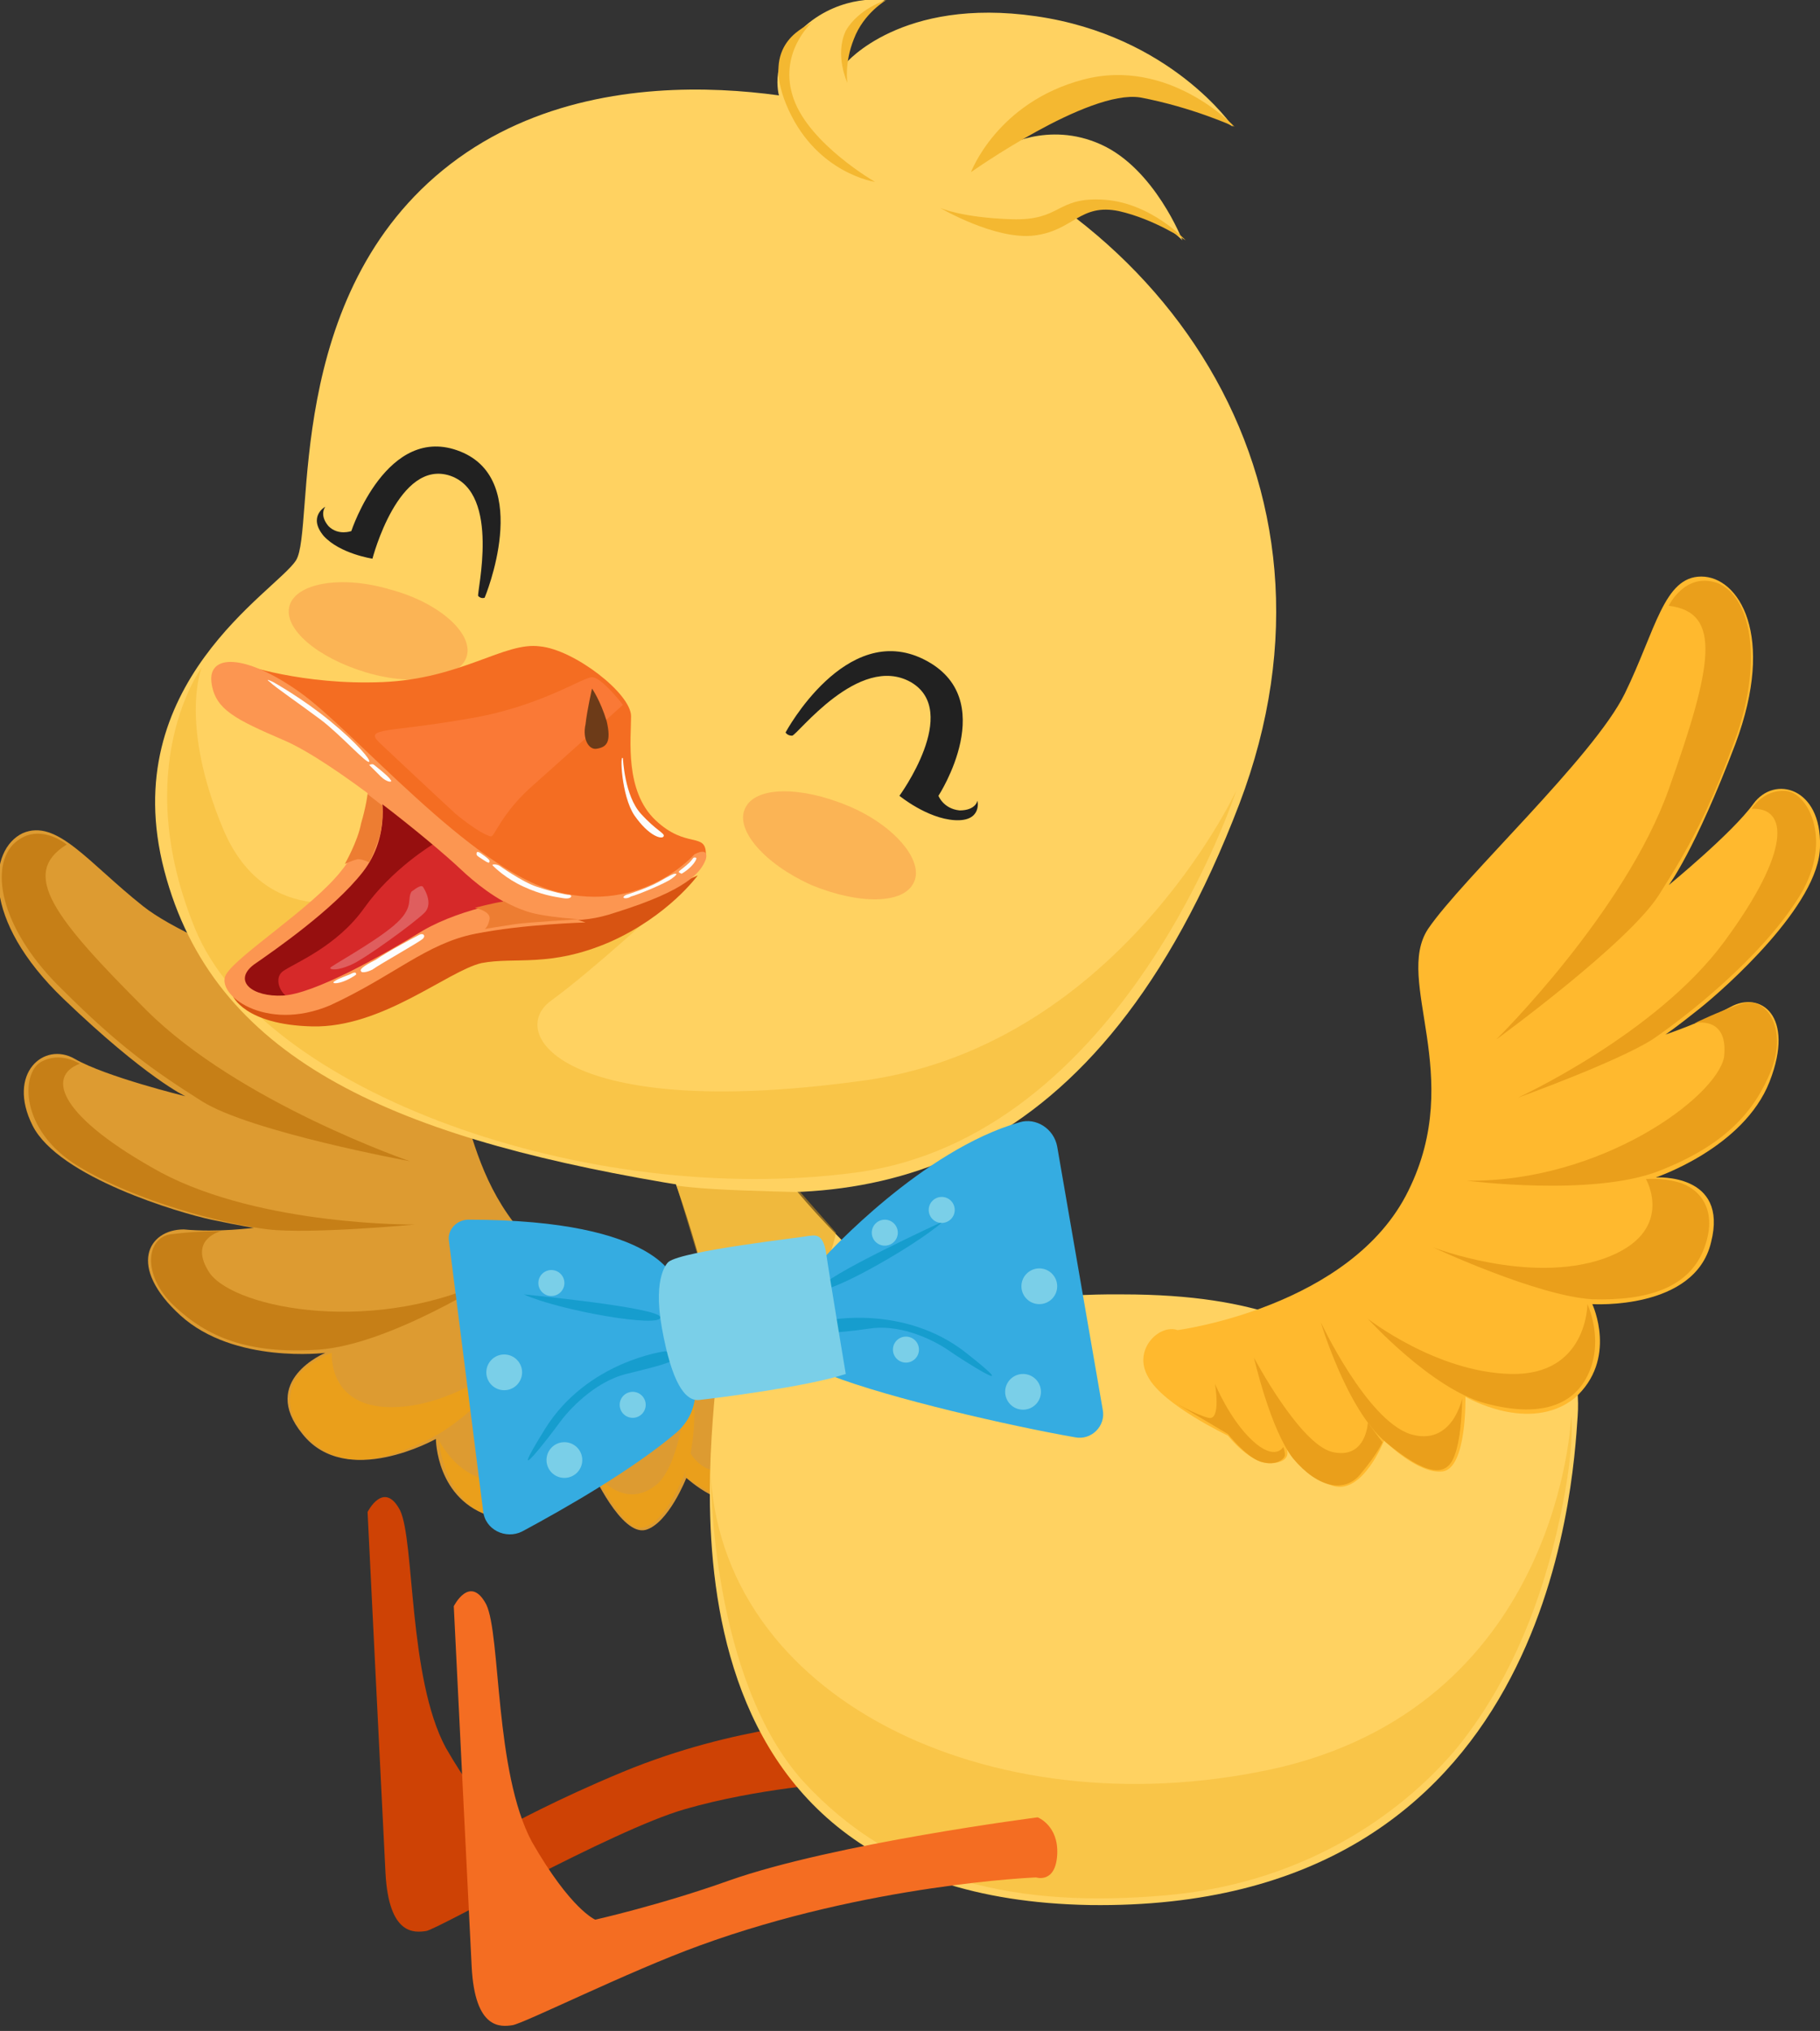<svg width="199" height="222" viewBox="0 0 199 222" fill="none" xmlns="http://www.w3.org/2000/svg">
<rect x="0" y="0" width="199" height="222" fill="#333333" stroke="none"/>
<g clip-path="url(#clip0_174_3864)">
<path d="M89.808 140.777C89.808 140.777 71.669 146.635 60.465 137.936C49.261 129.238 52.107 116.456 46.238 113.083C40.547 109.71 21.697 103.852 15.65 99.058C9.604 94.265 6.225 89.472 2.49 91.07C-1.244 92.845 -2.134 100.479 6.936 109.177C16.006 117.876 20.274 119.829 20.274 119.829C20.274 119.829 11.56 117.699 8.181 115.746C4.802 113.793 0.712 117.344 3.557 123.024C6.403 128.705 19.74 132.611 23.119 133.321C26.498 134.031 27.743 134.208 27.743 134.208C27.743 134.208 23.831 134.741 20.096 134.386C16.184 134.386 13.872 138.469 19.74 143.795C25.609 149.12 35.568 147.878 35.568 147.878C35.568 147.878 28.277 150.896 33.078 156.754C37.88 162.79 47.661 157.286 47.661 157.286C47.661 157.286 47.661 164.032 53.885 165.808C60.109 167.583 64.733 160.837 64.733 160.837C64.733 160.837 67.934 167.938 70.602 167.228C73.092 166.518 75.048 161.547 75.048 161.547C75.048 161.547 79.494 165.63 81.984 163.5C84.473 161.37 84.829 157.642 84.829 157.642C84.829 157.642 84.829 159.239 86.963 158.352C89.097 157.464 89.986 153.558 89.986 153.558C89.986 153.558 94.966 147.523 95.144 143.972C95.144 140.599 91.231 139.357 89.808 140.777Z" fill="#DD9B31"/>
<path d="M7.292 92.313C7.292 92.313 4.091 89.65 1.423 92.313C-1.244 95.153 0.356 101.899 6.758 108.112C12.982 114.326 16.717 116.988 22.052 120.361C27.387 123.734 44.815 126.93 44.815 126.93C44.815 126.93 26.142 120.539 16.006 110.42C5.869 100.301 2.134 95.508 7.292 92.313Z" fill="#C67F17"/>
<path d="M8.714 116.278C8.714 116.278 6.58 114.858 4.446 116.101C2.312 117.343 2.134 123.557 8.536 127.462C14.938 131.368 24.72 133.853 29.343 134.386C33.967 134.918 45.349 133.853 45.349 133.853C45.349 133.853 28.632 134.031 17.606 128.172C6.58 122.137 4.98 117.699 8.714 116.278Z" fill="#C67F17"/>
<path d="M54.241 139.534C54.241 139.534 42.681 146.99 34.857 147.523C27.032 148.055 22.586 146.102 19.029 142.729C15.472 139.357 16.006 135.273 18.673 134.918C21.341 134.563 24.186 134.563 24.186 134.563C24.186 134.563 20.452 135.451 22.942 139.179C25.787 143.085 41.259 146.102 54.241 139.534Z" fill="#C67F17"/>
<path d="M60.643 144.505C60.643 144.505 52.818 154.269 47.305 157.109C41.792 159.949 37.168 160.659 33.789 157.287C30.41 153.914 31.833 150.896 33.256 149.653C34.679 148.41 36.279 147.878 36.279 147.878C36.279 147.878 35.746 154.624 44.282 153.736C52.818 152.848 60.643 144.505 60.643 144.505Z" fill="#EA9F1B"/>
<path d="M70.424 148.588C70.424 148.588 67.401 158.352 62.955 162.435C58.509 166.518 54.241 166.873 51.218 164.387C48.194 161.725 48.017 157.464 48.017 157.464C48.017 157.464 51.395 164.565 58.687 160.837C66.334 156.931 70.424 148.588 70.424 148.588Z" fill="#EA9F1B"/>
<path d="M75.403 146.635C75.403 146.635 77.004 156.399 74.692 161.547C72.38 166.695 70.246 167.938 68.646 166.34C66.867 164.742 65.089 161.014 65.089 161.014C65.089 161.014 68.29 165.453 72.025 162.08C75.403 158.529 75.403 146.635 75.403 146.635Z" fill="#EA9F1B"/>
<path d="M83.584 147.168C83.584 147.168 85.362 154.979 84.473 158.884C83.406 162.79 80.917 164.743 78.427 163.5C75.937 162.257 74.87 161.37 74.87 161.37L75.404 158.707C75.404 158.707 77.36 162.257 80.205 159.949C83.228 157.642 83.584 147.168 83.584 147.168Z" fill="#EA9F1B"/>
<path d="M93.365 147.878L89.631 153.381C89.631 153.381 88.919 156.399 87.675 157.642C86.43 158.884 85.185 158.529 85.007 157.997C84.829 157.642 84.651 157.109 84.651 157.109C84.651 157.109 86.074 158.174 87.319 154.979C88.564 151.961 88.386 147.7 88.386 147.7C88.386 147.7 89.453 151.783 90.698 150.896C91.943 150.008 93.365 147.878 93.365 147.878Z" fill="#EA9F1B"/>
<path d="M91.409 194.922C91.409 194.922 82.872 195.454 74.87 197.762C66.867 200.07 47.838 210.899 46.594 211.076C45.349 211.254 42.503 211.609 42.148 204.686C41.792 197.762 40.191 165.275 40.191 165.275C40.191 165.275 41.97 161.725 43.748 165.098C45.349 168.471 44.637 183.383 48.728 191.016C52.996 198.472 55.663 199.537 55.663 199.537C55.663 199.537 60.821 196.697 68.112 193.679C80.561 188.531 91.586 188.176 91.586 188.176C91.586 188.176 93.898 189.063 93.72 192.259C93.365 195.454 91.409 194.922 91.409 194.922Z" fill="#CE4205"/>
<path d="M94.61 12.427C94.61 12.427 67.756 3.728 49.261 17.93C30.766 32.132 34.501 57.873 32.367 61.246C30.233 64.619 12.627 74.738 17.962 95.153C23.297 115.568 42.504 124.089 72.558 129.238C95.499 133.143 120.041 128.35 135.512 87.874C149.028 52.37 126.798 21.303 94.61 12.427Z" fill="#FFD261"/>
<path opacity="0.23" d="M99.945 96.396C98.878 98.881 93.899 98.881 88.741 96.751C83.584 94.443 80.383 90.715 81.45 88.407C82.517 85.922 87.496 85.922 92.654 88.052C97.811 90.182 101.012 94.088 99.945 96.396Z" fill="#EA512D"/>
<path opacity="0.23" d="M51.039 71.72C50.328 74.205 45.349 75.093 40.014 73.495C34.678 71.897 30.944 68.702 31.655 66.216C32.367 63.731 37.346 62.844 42.681 64.441C48.016 65.862 51.751 69.234 51.039 71.72Z" fill="#EA512D"/>
<path d="M72.736 126.22C72.736 126.22 78.605 141.487 78.427 148.943C78.249 156.399 68.824 207.348 119.152 208.236C169.48 208.946 171.97 162.435 172.503 154.801C173.037 147.168 168.413 140.777 165.923 144.86C163.433 148.943 156.853 152.671 150.451 149.12C144.049 145.392 138.18 141.487 122.709 141.487C107.059 141.309 102.613 146.102 93.543 137.049C84.474 128.173 83.94 125.332 83.94 125.332L72.736 126.22Z" fill="#FFD261"/>
<path opacity="0.5" d="M77.716 161.37C77.716 161.37 77.716 183.56 87.853 194.744C97.989 205.751 111.327 208.591 127.51 207.171C143.693 205.751 154.186 197.229 159.343 191.016C164.5 184.625 168.057 176.637 170.191 167.583C172.325 158.529 171.792 154.801 171.792 154.801C171.792 154.801 170.725 185.69 140.137 193.146C109.549 200.247 79.316 186.4 77.716 161.37Z" fill="#F4B831"/>
<path opacity="0.5" d="M135.157 86.454C135.157 86.454 122.886 124.267 93.543 128.173C64.2 132.078 28.633 119.296 21.341 101.544C14.05 83.791 22.053 72.963 22.053 72.963C22.053 72.963 19.563 78.998 24.364 90.537C29.166 102.076 40.014 97.993 40.014 97.993L72.381 99.058C72.381 99.058 64.912 105.982 60.288 109.355C55.308 112.905 61.533 122.492 93.543 118.231C121.997 114.858 135.157 86.454 135.157 86.454Z" fill="#F4B831"/>
<path d="M41.259 85.744C41.259 85.744 40.37 94.62 36.991 97.283C33.612 99.946 25.965 105.272 26.143 106.87C26.32 108.467 29.344 109.532 30.944 109.532C32.367 109.532 34.501 108.822 34.501 108.822L48.906 90.892L41.259 85.744Z" fill="#960F0F"/>
<path d="M47.305 92.313C47.305 92.313 42.859 94.975 39.836 99.236C36.812 103.497 32.188 105.272 30.944 106.16C29.699 107.047 30.944 109.532 32.544 109.177C34.145 108.822 44.993 102.609 50.328 101.011C55.663 99.414 58.153 98.526 58.153 98.526L47.305 92.313Z" fill="#D62929"/>
<path d="M25.431 108.822C25.431 108.822 26.675 112.018 34.145 112.195C41.792 112.373 48.905 106.159 52.64 105.272C56.374 104.562 60.109 105.804 66.689 102.964C73.091 100.124 76.292 95.686 76.292 95.686C76.292 95.686 68.467 99.414 59.575 100.124C50.861 100.834 44.637 103.674 41.969 105.272C39.302 107.047 35.567 109.532 31.477 109.71C27.031 109.887 25.431 108.822 25.431 108.822Z" fill="#D85412"/>
<path d="M26.498 72.607C26.498 72.607 33.078 74.915 41.792 74.56C50.506 74.205 55.13 70.122 59.042 70.655C62.777 71.01 69.001 75.803 69.001 78.288C69.001 80.773 68.29 86.454 71.669 89.65C75.048 92.845 77.182 90.892 77.182 93.378C77.182 95.863 67.756 99.236 60.821 98.526C54.063 97.993 43.926 86.632 38.591 82.726C33.256 78.821 26.498 72.607 26.498 72.607Z" fill="#F46D22"/>
<path d="M75.937 93.378C75.937 93.378 70.246 99.946 60.821 97.461C51.395 94.975 38.769 79.886 32.722 75.625C26.676 71.365 22.763 71.542 23.119 74.56C23.475 77.578 25.787 78.643 31.122 80.951C36.457 83.259 47.127 91.958 50.328 94.975C53.529 97.993 59.398 102.432 67.223 99.769C75.225 97.283 76.648 95.331 77.182 93.91C77.537 92.49 75.937 93.378 75.937 93.378Z" fill="#FC9651"/>
<path d="M40.191 85.744C40.191 85.744 40.547 91.248 37.346 95.153C34.145 99.236 25.964 104.384 24.719 106.515C23.474 108.645 28.987 112.905 36.101 109.888C43.036 106.692 46.593 103.142 51.928 102.076C57.264 101.011 64.021 100.834 64.021 100.834L56.908 98.348C56.908 98.348 50.861 99.058 46.237 101.721C41.614 104.562 34.322 108.645 30.944 108.822C27.565 109 25.431 107.225 27.742 105.449C30.054 103.852 36.456 99.414 39.657 95.331C42.859 91.248 41.614 86.454 41.614 86.454L40.191 85.744Z" fill="#FC9651"/>
<path d="M40.192 86.809L41.792 88.052C41.792 88.052 41.97 90.005 41.437 91.603C40.903 93.2 40.37 94.265 40.37 94.265C40.37 94.265 39.658 93.91 39.125 93.91C38.413 94.088 37.702 94.443 37.702 94.443C37.702 94.443 39.125 91.958 39.48 90.005C40.014 88.23 40.192 86.809 40.192 86.809Z" fill="#ED7D32"/>
<path d="M55.13 98.526C55.13 98.526 56.908 99.591 58.864 99.946C60.643 100.301 63.31 100.479 63.31 100.479C63.31 100.479 57.442 100.834 56.375 101.011C55.13 101.189 52.996 101.544 52.996 101.544C52.996 101.544 53.351 101.366 53.529 100.479C53.707 99.591 51.929 99.236 51.929 99.236C51.929 99.236 53.885 98.704 55.13 98.526Z" fill="#ED7D32"/>
<path opacity="0.53" d="M41.436 81.129C41.436 81.129 47.661 86.987 49.795 88.94C51.929 90.715 53.352 91.425 53.707 91.425C54.063 91.425 54.774 89.117 57.797 86.277C60.998 83.436 68.112 77.046 68.112 77.046C68.112 77.046 65.8 74.028 64.733 74.028C63.666 74.028 58.864 77.4 50.684 78.643C42.503 80.063 39.836 79.531 41.436 81.129Z" fill="#FF8548"/>
<path d="M64.733 75.27C64.733 75.27 65.622 76.513 66.333 78.821C66.867 81.129 66.333 81.661 65.266 81.839C64.377 82.016 63.666 80.773 64.021 79.176C64.199 77.578 64.733 75.27 64.733 75.27Z" fill="#6D3B18"/>
<path opacity="0.25" d="M46.238 96.928C46.238 96.928 47.483 98.704 46.416 99.769C45.349 100.834 40.014 104.739 38.413 105.449C36.813 106.159 36.102 105.982 36.102 105.804C36.102 105.627 40.725 103.142 43.037 101.189C45.349 99.236 44.46 98.348 44.993 97.461C45.705 96.928 46.06 96.751 46.238 96.928Z" fill="#FDFDFD"/>
<path d="M68.112 82.904C68.112 82.904 68.29 86.987 70.068 88.94C71.846 90.892 72.736 91.07 72.558 91.425C72.38 91.78 70.957 91.425 69.357 89.117C67.934 86.987 67.756 82.194 68.112 82.904Z" fill="#FDFDFD"/>
<path d="M29.877 74.56C29.877 74.56 33.078 76.335 36.101 78.821C39.124 81.306 40.547 83.081 40.369 83.259C40.191 83.614 37.168 80.241 35.034 78.643C32.9 77.046 30.054 75.093 29.521 74.56C28.809 74.028 29.877 74.56 29.877 74.56Z" fill="#FDFDFD"/>
<path d="M40.903 83.614C40.903 83.614 42.503 84.857 42.681 85.212C43.037 85.567 42.325 85.567 41.614 84.857C40.903 84.147 40.547 83.791 40.369 83.614C40.369 83.614 40.725 83.436 40.903 83.614Z" fill="#FDFDFD"/>
<path d="M54.596 94.62C54.596 94.62 57.086 96.396 58.687 96.928C60.287 97.461 61.888 97.816 62.243 97.816C62.599 97.816 62.599 98.348 61.532 98.171C60.465 97.993 59.22 97.816 57.264 96.928C55.308 96.041 54.063 94.798 53.885 94.62C53.707 94.443 54.241 94.443 54.596 94.62Z" fill="#FDFDFD"/>
<path d="M52.462 93.2C52.462 93.2 53.529 93.91 53.529 94.088C53.529 94.265 53.529 94.443 52.996 94.088C52.462 93.733 52.106 93.555 52.106 93.378C52.106 93.2 52.106 93.023 52.462 93.2Z" fill="#FDFDFD"/>
<path d="M68.467 97.816C68.467 97.816 70.779 97.106 72.024 96.396C73.269 95.686 73.624 95.508 73.802 95.508C73.98 95.508 74.158 95.508 73.447 96.041C72.735 96.573 69.712 97.816 69.001 97.993C68.467 98.348 67.756 98.171 68.467 97.816Z" fill="#FDFDFD"/>
<path d="M74.337 95.153C74.337 95.153 75.048 94.62 75.404 94.265C75.759 93.91 75.759 93.733 75.937 93.733C76.115 93.733 76.293 93.733 75.937 94.265C75.581 94.798 74.87 95.331 74.514 95.508C74.159 95.331 74.159 95.331 74.337 95.153Z" fill="#FDFDFD"/>
<path d="M45.704 102.254C45.704 102.254 42.325 104.029 41.08 104.917C39.658 105.627 39.302 105.982 39.48 106.16C39.48 106.337 40.013 106.337 40.725 105.982C41.436 105.449 45.882 102.964 46.238 102.609C46.593 102.254 46.238 101.899 45.704 102.254Z" fill="#FDFDFD"/>
<path d="M38.235 106.515C38.235 106.515 36.813 107.047 36.635 107.225C36.279 107.402 36.457 107.58 37.168 107.402C37.88 107.225 38.769 106.692 38.947 106.515C38.947 106.16 38.591 106.337 38.235 106.515Z" fill="#FDFDFD"/>
<path opacity="0.5" d="M73.981 129.593C73.981 129.593 76.115 129.948 81.272 130.125C86.429 130.303 87.496 130.303 87.496 130.303L91.409 134.741C91.409 134.741 90.519 139.889 86.607 143.617C82.517 147.345 78.426 144.327 78.426 144.327L73.981 129.593Z" fill="#E2A01B"/>
<path d="M113.283 205.218C113.283 205.218 94.966 205.928 76.471 212.674C68.646 215.514 57.264 221.195 56.019 221.373C54.775 221.55 51.929 221.905 51.573 214.982C51.218 208.058 49.617 175.572 49.617 175.572C49.617 175.572 51.396 172.021 53.174 175.394C54.775 178.767 54.063 193.679 58.153 201.313C62.422 208.769 65.089 209.834 65.089 209.834C65.089 209.834 72.203 208.236 79.672 205.573C91.231 201.49 113.461 198.65 113.461 198.65C113.461 198.65 115.773 199.537 115.595 202.733C115.417 205.928 113.283 205.218 113.283 205.218Z" fill="#F46D22"/>
<path d="M85.895 80.063C85.895 80.063 92.475 67.814 101.012 72.075C109.548 76.335 102.612 86.987 102.612 86.987C102.612 86.987 103.146 88.407 104.924 88.585C106.702 88.585 106.88 87.519 106.88 87.519C106.88 87.519 107.414 89.827 104.391 89.65C101.367 89.472 98.344 86.987 98.344 86.987C98.344 86.987 105.102 77.756 99.589 74.56C93.898 71.365 87.14 80.418 86.607 80.418C86.073 80.418 85.895 80.063 85.895 80.063Z" fill="#212121"/>
<path d="M52.996 65.329C52.996 65.329 58.331 52.547 50.329 49.352C42.326 46.156 38.414 58.05 38.414 58.05C38.414 58.05 36.991 58.583 35.924 57.518C34.857 56.275 35.568 55.388 35.568 55.388C35.568 55.388 33.612 56.453 35.39 58.583C37.169 60.536 40.725 61.068 40.725 61.068C40.725 61.068 43.571 50.062 49.262 52.015C54.775 53.967 52.107 64.796 52.285 65.151C52.641 65.506 52.996 65.329 52.996 65.329Z" fill="#212121"/>
<path d="M85.184 10.474C85.184 10.474 83.939 6.391 88.029 2.84C92.12 -0.71 96.743 -1.62944e-05 96.743 -1.62944e-05C96.743 -1.62944e-05 94.254 1.598 93.542 3.195C92.653 4.971 92.475 6.923 92.475 6.923C92.475 6.923 98.522 -0.355 113.282 1.775C128.043 3.906 134.801 13.847 134.801 13.847C134.801 13.847 127.332 8.876 121.107 9.764C114.883 10.651 109.548 16.155 109.548 16.155C109.548 16.155 114.527 13.137 120.396 15.8C126.265 18.462 129.288 26.274 129.288 26.274C129.288 26.274 126.265 23.078 121.641 22.546C117.017 22.013 113.994 25.031 113.994 25.031C113.994 25.031 97.277 24.321 85.184 10.474Z" fill="#FFD261"/>
<path d="M129.643 26.274C129.643 26.274 125.909 22.191 120.752 21.835C115.416 21.48 116.128 24.143 110.615 23.966C105.102 23.788 102.79 22.723 102.79 22.723C102.79 22.723 108.837 26.274 113.105 25.741C117.373 25.209 118.084 22.191 122.352 23.078C126.265 23.966 129.643 26.274 129.643 26.274Z" fill="#F4B831"/>
<path d="M134.979 13.847C134.979 13.847 127.865 6.213 118.44 8.699C109.014 11.184 106.169 18.818 106.169 18.818C106.169 18.818 118.973 9.764 124.664 10.651C130.355 11.717 134.979 13.847 134.979 13.847Z" fill="#F4B831"/>
<path d="M96.921 0C96.921 0 94.432 1.42 93.365 4.261C92.298 6.923 92.653 9.054 92.653 9.054C92.653 9.054 91.231 6.036 92.475 3.373C93.898 0.888 96.921 0 96.921 0Z" fill="#F4B831"/>
<path d="M88.741 2.485C88.741 2.485 85.006 5.858 86.785 10.829C88.563 15.8 95.677 19.883 95.677 19.883C95.677 19.883 89.452 18.995 86.251 12.072C83.05 5.148 87.496 3.195 88.741 2.485Z" fill="#F4B831"/>
<path d="M128.754 145.392C128.754 145.392 147.783 142.907 154.007 130.125C160.232 117.521 152.407 107.225 156.141 101.544C159.876 96.041 174.281 82.726 177.66 75.803C181.038 68.879 181.928 63.021 186.018 63.021C190.108 63.021 194.198 69.412 189.753 81.306C185.307 93.023 182.461 96.751 182.461 96.751C182.461 96.751 189.397 91.07 191.709 87.874C194.021 84.679 199.178 86.099 199 92.49C199 98.881 188.508 108.112 185.84 110.243C183.173 112.373 182.106 113.083 182.106 113.083C182.106 113.083 185.84 111.84 189.219 110.065C192.42 108.29 196.333 110.953 193.487 118.231C190.642 125.51 181.038 128.705 181.038 128.705C181.038 128.705 189.041 128.173 187.085 135.806C185.307 143.262 174.103 142.552 174.103 142.552C174.103 142.552 176.948 148.588 172.147 152.848C167.167 156.754 160.232 152.671 160.232 152.671C160.232 152.671 160.409 160.482 157.742 160.837C155.074 161.192 151.34 157.464 151.34 157.464C151.34 157.464 149.028 163.322 145.827 162.435C142.626 161.547 140.669 158.352 140.669 158.352C140.669 158.352 141.381 159.772 139.069 159.949C136.757 160.127 134.267 156.931 134.267 156.931C134.267 156.931 127.154 153.559 125.553 150.541C123.775 147.523 126.798 144.682 128.754 145.392Z" fill="#FFB92E"/>
<path d="M182.461 66.216C182.461 66.216 184.239 62.489 187.796 63.731C191.353 65.151 192.776 71.897 189.93 80.241C186.907 88.585 184.773 92.49 181.394 97.816C178.015 103.142 163.61 113.616 163.61 113.616C163.61 113.616 177.66 99.769 182.461 86.277C187.263 72.785 188.33 66.927 182.461 66.216Z" fill="#EA9F1B"/>
<path d="M191.53 88.407C191.53 88.407 192.775 86.277 195.265 86.454C197.755 86.632 200.6 92.135 196.51 98.349C192.42 104.739 184.595 110.953 180.682 113.616C176.77 116.101 165.922 120.006 165.922 120.006C165.922 120.006 181.038 113.083 188.507 102.964C195.976 92.845 195.443 88.23 191.53 88.407Z" fill="#EA9F1B"/>
<path d="M160.409 129.06C160.409 129.06 174.103 130.835 181.394 127.995C188.685 125.155 191.886 121.427 193.665 116.989C195.443 112.373 193.131 108.822 190.464 109.71C187.796 110.598 185.306 111.84 185.306 111.84C185.306 111.84 189.041 110.953 188.507 115.568C187.618 120.006 174.992 129.238 160.409 129.06Z" fill="#EA9F1B"/>
<path d="M156.675 136.339C156.675 136.339 168.056 141.664 174.103 142.019C180.149 142.197 184.773 140.777 186.374 136.339C187.974 131.901 185.484 129.77 183.528 129.238C181.75 128.705 179.971 128.883 179.971 128.883C179.971 128.883 183.35 134.741 175.348 137.581C167.167 140.422 156.675 136.339 156.675 136.339Z" fill="#EA9F1B"/>
<path d="M149.562 144.15C149.562 144.15 156.497 151.783 162.366 153.381C168.234 154.979 172.147 153.736 173.747 150.008C175.348 146.28 173.57 142.552 173.57 142.552C173.57 142.552 173.57 150.363 165.211 150.186C157.031 150.008 149.562 144.15 149.562 144.15Z" fill="#EA9F1B"/>
<path d="M144.404 144.505C144.404 144.505 147.25 154.091 151.518 157.642C155.786 161.192 158.098 161.547 158.987 159.239C159.876 157.109 159.876 152.848 159.876 152.848C159.876 152.848 158.809 158.174 154.185 156.754C149.384 155.156 144.404 144.505 144.404 144.505Z" fill="#EA9F1B"/>
<path d="M137.112 148.41C137.112 148.41 138.891 156.221 141.38 159.417C144.048 162.612 147.071 163.322 148.85 161.015C150.628 158.884 151.161 157.642 151.161 157.642L149.561 155.511C149.561 155.511 149.383 159.594 145.648 158.707C142.092 157.819 137.112 148.41 137.112 148.41Z" fill="#EA9F1B"/>
<path d="M128.576 153.381L134.267 156.754C134.267 156.754 136.223 159.239 137.824 159.772C139.602 160.304 140.491 159.417 140.491 159.062C140.491 158.529 140.313 158.174 140.313 158.174C140.313 158.174 139.424 159.772 136.935 157.464C134.445 155.156 132.844 151.251 132.844 151.251C132.844 151.251 133.556 155.334 132.133 154.979C130.71 154.624 128.576 153.381 128.576 153.381Z" fill="#EA9F1B"/>
<path d="M90.342 137.226C90.342 137.226 100.834 125.687 111.504 122.669C113.283 122.137 115.239 123.379 115.595 125.332L120.574 154.091C120.93 155.866 119.329 157.464 117.551 157.109C110.437 155.866 97.278 152.848 90.875 150.363L90.342 137.226Z" fill="#35ACE1"/>
<path d="M73.803 140.067C73.803 140.067 72.381 133.321 51.218 133.321C49.973 133.321 48.906 134.386 49.084 135.629L52.819 165.098C52.996 167.228 55.308 168.293 57.087 167.405C61.71 164.92 69.18 160.659 73.981 156.576C75.582 155.156 76.293 153.203 75.937 151.073L73.803 140.067Z" fill="#35ACE1"/>
<path d="M57.265 141.487C57.265 141.487 72.025 142.907 72.203 143.972C72.381 145.215 61.177 143.262 57.265 141.487Z" fill="#169DCE"/>
<path d="M72.737 147.7C72.737 147.7 64.2 148.765 59.577 156.221C54.953 163.677 60.288 156.754 61.177 155.511C62.066 154.269 64.912 151.073 68.469 150.186C72.025 149.298 76.116 148.41 72.737 147.7Z" fill="#169DCE"/>
<path d="M103.146 133.498C103.146 133.498 89.63 139.712 89.808 140.777C89.986 141.842 99.945 136.339 103.146 133.498Z" fill="#169DCE"/>
<path d="M90.52 144.327C90.52 144.327 98.878 142.552 105.636 147.878C112.394 153.203 105.103 148.588 103.858 147.7C102.613 146.813 98.878 144.682 95.144 145.215C91.409 145.747 87.674 146.102 90.52 144.327Z" fill="#169DCE"/>
<path d="M55.13 151.961C56.21 151.961 57.086 151.086 57.086 150.008C57.086 148.93 56.21 148.055 55.13 148.055C54.05 148.055 53.174 148.93 53.174 150.008C53.174 151.086 54.05 151.961 55.13 151.961Z" fill="#7ACFE8"/>
<path d="M113.639 142.552C114.719 142.552 115.595 141.678 115.595 140.599C115.595 139.521 114.719 138.646 113.639 138.646C112.558 138.646 111.683 139.521 111.683 140.599C111.683 141.678 112.558 142.552 113.639 142.552Z" fill="#7ACFE8"/>
<path d="M111.861 154.091C112.941 154.091 113.817 153.217 113.817 152.138C113.817 151.06 112.941 150.186 111.861 150.186C110.78 150.186 109.904 151.06 109.904 152.138C109.904 153.217 110.78 154.091 111.861 154.091Z" fill="#7ACFE8"/>
<path d="M61.71 161.547C62.791 161.547 63.666 160.673 63.666 159.594C63.666 158.516 62.791 157.642 61.71 157.642C60.63 157.642 59.754 158.516 59.754 159.594C59.754 160.673 60.63 161.547 61.71 161.547Z" fill="#7ACFE8"/>
<path d="M60.288 141.664C61.074 141.664 61.711 141.029 61.711 140.244C61.711 139.46 61.074 138.824 60.288 138.824C59.502 138.824 58.865 139.46 58.865 140.244C58.865 141.029 59.502 141.664 60.288 141.664Z" fill="#7ACFE8"/>
<path d="M102.969 133.676C103.754 133.676 104.391 133.04 104.391 132.256C104.391 131.471 103.754 130.835 102.969 130.835C102.183 130.835 101.546 131.471 101.546 132.256C101.546 133.04 102.183 133.676 102.969 133.676Z" fill="#7ACFE8"/>
<path d="M96.744 136.161C97.53 136.161 98.167 135.525 98.167 134.741C98.167 133.957 97.53 133.321 96.744 133.321C95.958 133.321 95.321 133.957 95.321 134.741C95.321 135.525 95.958 136.161 96.744 136.161Z" fill="#7ACFE8"/>
<path d="M99.056 148.943C99.842 148.943 100.479 148.307 100.479 147.523C100.479 146.738 99.842 146.102 99.056 146.102C98.271 146.102 97.634 146.738 97.634 147.523C97.634 148.307 98.271 148.943 99.056 148.943Z" fill="#7ACFE8"/>
<path d="M69.18 154.979C69.965 154.979 70.602 154.343 70.602 153.559C70.602 152.774 69.965 152.138 69.18 152.138C68.394 152.138 67.757 152.774 67.757 153.559C67.757 154.343 68.394 154.979 69.18 154.979Z" fill="#7ACFE8"/>
<path d="M73.092 137.936C73.092 137.936 71.314 139.357 72.381 145.215C73.448 151.073 74.871 153.203 76.471 153.026C78.072 152.848 88.209 151.606 92.477 150.186C92.477 150.186 90.698 139.534 90.343 137.049C89.987 134.563 88.92 135.096 88.386 135.096C87.675 135.273 74.693 136.694 73.092 137.936Z" fill="#7ACFE8"/>
</g>
<defs>
<clipPath id="clip0_174_3864">
<rect width="199" height="221.373" fill="white"/>
</clipPath>
</defs>
</svg>
